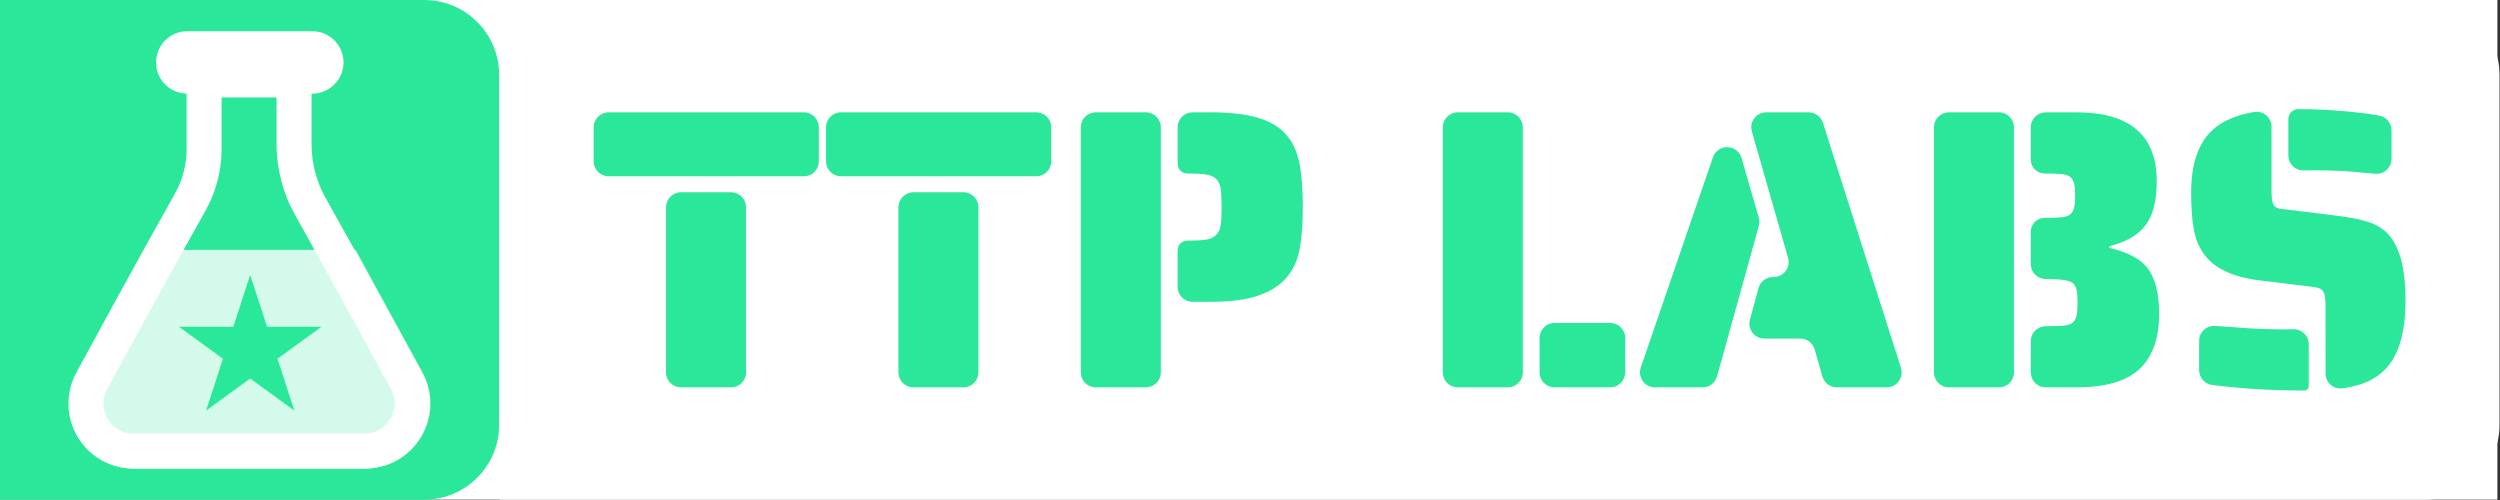 <?xml version="1.0" encoding="UTF-8" standalone="no"?>
<!DOCTYPE svg PUBLIC "-//W3C//DTD SVG 1.1//EN" "http://www.w3.org/Graphics/SVG/1.1/DTD/svg11.dtd">
<svg width="100%" height="100%" viewBox="0 0 5000 1000" version="1.1" xmlns="http://www.w3.org/2000/svg" xmlns:xlink="http://www.w3.org/1999/xlink" xml:space="preserve" xmlns:serif="http://www.serif.com/" style="fill-rule:evenodd;clip-rule:evenodd;stroke-linejoin:round;stroke-miterlimit:2;">
    <rect x="0" y="0" width="5000" height="1000" fill="#333333" stroke="none"/>
    <g transform="matrix(1,0,0,1,-2232.25,0)">
        <g id="Artboard2" transform="matrix(3.472,0,0,0.694,-7574.08,0)">
            <rect x="2824.22" y="0" width="1440" height="1440" style="fill:none;"/>
            <clipPath id="_clip1">
                <rect x="2824.22" y="0" width="1440" height="1440"/>
            </clipPath>
            <g clip-path="url(#_clip1)">
                <g transform="matrix(0.375,0,0,1.44,1550.9,0)">
                    <rect x="3393.99" y="0" width="3838.26" height="1000" style="fill:white;"/>
                    <clipPath id="_clip2">
                        <rect x="3393.99" y="0" width="3838.26" height="1000"/>
                    </clipPath>
                    <g clip-path="url(#_clip2)">
                        <g transform="matrix(0.768,0,0,1,1680.4,0)">
                            <path d="M3082.25,0C3165.09,0 3232.25,67.157 3232.25,150L3232.25,850C3232.25,932.843 3165.09,1000 3082.25,1000L2232.25,1000L2232.25,0L3082.25,0Z" style="fill:rgb(42,231,153);"/>
                        </g>
                    </g>
                </g>
                <g transform="matrix(0.288,0,0,1.44,2824.22,0)">
                    <rect x="-0" y="0" width="1000" height="1000" style="fill:none;"/>
                    <g transform="matrix(0.98,0,0,0.993,-2756.26,0.92)">
                        <path d="M3449,289.318C3449,327.503 3458.94,365.047 3477.87,398.345C3499.72,436.782 3520.34,473.2 3536.93,502.779C3571.87,565.081 3625.7,662.401 3673.88,749.76C3696.33,790.337 3695.45,839.598 3671.56,879.368C3647.68,919.138 3604.33,943.521 3557.51,943.521C3414.2,943.522 3228.73,943.522 3085.43,943.522C3038.61,943.522 2995.26,919.142 2971.38,879.378C2947.49,839.613 2946.61,790.356 2969.05,749.779C3017.21,662.415 3071.02,565.085 3105.96,502.779C3123.88,470.834 3146.5,430.917 3170.3,389.095C3185.83,361.801 3193.99,331.019 3193.99,299.71C3193.99,234.315 3193.99,125 3193.99,125L3449,125L3449,289.318ZM3377.6,289.318L3377.6,195.519L3265.39,195.519C3265.39,229.488 3265.39,269.336 3265.39,299.71C3265.39,343.12 3254.08,385.801 3232.55,423.645L3232.55,423.651C3208.82,465.329 3186.28,505.11 3168.43,536.946C3133.55,599.139 3079.83,696.292 3031.76,783.498C3031.75,783.526 3031.73,783.555 3031.72,783.583C3021.36,802.311 3021.76,825.045 3032.79,843.398C3043.81,861.751 3063.82,873.003 3085.43,873.003C3228.73,873.003 3414.2,873.003 3557.51,873.003C3579.12,873.003 3599.13,861.749 3610.15,843.393C3621.17,825.038 3621.58,802.302 3611.22,783.575C3611.2,783.547 3611.19,783.519 3611.17,783.491C3563.08,696.286 3509.34,599.137 3474.47,536.946C3457.94,507.469 3437.39,471.177 3415.61,432.874L3415.6,432.862C3390.69,389.022 3377.6,339.592 3377.6,289.318Z" style="fill:white;"/>
                    </g>
                    <g transform="matrix(0.696,0,0,0.786,-1961.92,-18.922)">
                        <path d="M3717.16,103.547C3766.76,103.547 3806.96,139.134 3806.96,183.031L3806.96,183.031C3806.96,226.929 3766.76,262.515 3717.16,262.515C3617.49,262.515 3457.59,262.515 3357.93,262.515C3334.11,262.515 3311.27,254.141 3294.43,239.236C3277.59,224.33 3268.12,204.114 3268.12,183.034L3268.12,183.029C3268.12,161.949 3277.59,141.733 3294.43,126.827C3311.27,111.921 3334.11,103.547 3357.93,103.547L3717.16,103.547Z" style="fill:white;"/>
                    </g>
                    <g transform="matrix(1.758,0,0,1.758,-5732.25,-457.564)">
                        <path d="M3425.25,544.747L3665.61,544.747C3665.61,544.747 3705.28,617.436 3741.75,684.248C3754.26,707.162 3753.76,734.973 3740.43,757.423C3727.11,779.873 3702.94,793.636 3676.83,793.636L3414.05,793.636C3387.95,793.636 3363.78,779.876 3350.46,757.429C3337.13,734.982 3336.63,707.174 3349.13,684.26C3385.59,617.444 3425.25,544.747 3425.25,544.747Z" style="fill:white;fill-opacity:0.8;"/>
                    </g>
                    <g transform="matrix(1.316,0,0,1.316,-3970.03,-227.962)">
                        <path d="M3397.49,591.302L3423.09,670.08L3505.92,670.08L3438.91,718.768L3464.5,797.547L3397.49,748.859L3330.48,797.547L3356.07,718.768L3289.06,670.08L3371.89,670.08L3397.49,591.302Z" style="fill:rgb(0,227,133);fill-opacity:0.8;"/>
                    </g>
                </g>
                <g transform="matrix(0.288,0,0,1.44,2181.33,0)">
                    <path d="M7082.25,-0C7165.09,0 7232.25,67.157 7232.25,150L7232.25,850C7232.25,932.843 7165.09,1000 7082.25,1000L3232.25,1000L3232.25,-0L7082.25,-0Z" style="fill:white;"/>
                </g>
                <g transform="matrix(0.288,0,0,1.44,2088.55,274.975)">
                    <path d="M3742.41,63.845C3742.41,47.277 3755.84,33.845 3772.41,33.845L4162.81,33.845C4179.38,33.845 4192.81,47.277 4192.81,63.845L4192.81,131.845C4192.81,148.414 4179.38,161.845 4162.81,161.845L3772.41,161.845C3755.84,161.845 3742.41,148.414 3742.41,131.845L3742.41,63.845ZM3887.21,223.845C3887.21,207.277 3900.64,193.845 3917.21,193.845C3945.8,193.845 3988.62,193.845 4017.21,193.845C4033.78,193.845 4047.21,207.277 4047.21,223.845C4047.21,296.554 4047.21,481.537 4047.21,554.245C4047.21,570.814 4033.78,584.245 4017.21,584.245C3988.62,584.245 3945.8,584.245 3917.21,584.245C3900.64,584.245 3887.21,570.814 3887.21,554.245C3887.21,481.537 3887.21,296.554 3887.21,223.845Z" style="fill:rgb(42,231,153);fill-rule:nonzero;"/>
                    <path d="M4207.21,63.845C4207.21,47.277 4220.64,33.845 4237.21,33.845L4627.61,33.845C4644.18,33.845 4657.61,47.277 4657.61,63.845L4657.61,131.845C4657.61,148.414 4644.18,161.845 4627.61,161.845L4237.21,161.845C4220.64,161.845 4207.21,148.414 4207.21,131.845L4207.21,63.845ZM4352.01,223.845C4352.01,207.277 4365.44,193.845 4382.01,193.845C4410.6,193.845 4453.41,193.845 4482.01,193.845C4498.58,193.845 4512.01,207.277 4512.01,223.845C4512.01,296.554 4512.01,481.537 4512.01,554.245C4512.01,570.814 4498.58,584.245 4482.01,584.245C4453.41,584.245 4410.6,584.245 4382.01,584.245C4365.44,584.245 4352.01,570.814 4352.01,554.245C4352.01,481.537 4352.01,296.554 4352.01,223.845Z" style="fill:rgb(42,231,153);fill-rule:nonzero;"/>
                    <path d="M4716.81,63.845C4716.81,47.277 4730.24,33.845 4746.81,33.845C4775.4,33.845 4818.22,33.845 4846.81,33.845C4863.38,33.845 4876.81,47.277 4876.81,63.845C4876.81,159.768 4876.81,458.323 4876.81,554.245C4876.81,570.814 4863.38,584.245 4846.81,584.245C4818.22,584.245 4775.4,584.245 4746.81,584.245C4730.24,584.245 4716.81,570.814 4716.81,554.245C4716.81,458.323 4716.81,159.768 4716.81,63.845ZM4910.41,309.845C4910.41,304.753 4912.43,299.87 4916.03,296.269C4919.63,292.668 4924.52,290.645 4929.61,290.645C4929.61,290.645 4929.61,290.645 4929.61,290.645C4946.67,290.645 4959.34,289.979 4967.61,288.645C4975.81,287.322 4982.31,284.293 4987.09,279.558C4987.24,279.412 4987.39,279.268 4987.55,279.127C4992.15,274.875 4995.11,268.712 4996.41,260.645C4997.74,252.379 4998.41,239.979 4998.41,223.445C4998.41,206.912 4997.74,194.512 4996.41,186.245C4995.33,179.568 4993.12,174.022 4989.78,169.606C4988.25,167.57 4986.39,165.803 4984.27,164.378C4979.81,161.369 4974.12,159.326 4967.21,158.245C4958.67,156.912 4946.14,156.245 4929.61,156.245C4929.61,156.245 4929.61,156.245 4929.61,156.245C4924.52,156.245 4919.63,154.222 4916.03,150.622C4912.43,147.021 4910.41,142.137 4910.41,137.045L4910.41,63.845C4910.41,55.889 4913.57,48.258 4919.19,42.632C4924.82,37.006 4932.45,33.845 4940.41,33.845C4958,33.845 4976.81,33.845 4976.81,33.845C5016.27,33.845 5048.41,37.712 5073.21,45.445C5097.93,53.155 5116.69,64.973 5129.49,80.899C5129.53,80.947 5129.57,80.996 5129.61,81.044C5141.87,95.979 5150.14,114.779 5154.41,137.445C5158.67,160.112 5160.81,188.779 5160.81,223.445C5160.81,256.512 5158.81,283.979 5154.81,305.845C5150.81,327.711 5142.94,346.111 5131.21,361.044C5131.21,361.044 5131.21,361.045 5131.21,361.045C5117.87,378.112 5098.81,391.045 5074.01,399.845C5049.21,408.645 5016.81,413.045 4976.81,413.045C4976.81,413.045 4958,413.045 4940.41,413.045C4932.45,413.045 4924.82,409.885 4919.19,404.258C4913.57,398.632 4910.41,391.002 4910.41,383.045L4910.41,309.845Z" style="fill:rgb(42,231,153);fill-rule:nonzero;"/>
                    <path d="M5440.81,63.845C5440.81,47.277 5454.24,33.845 5470.81,33.845C5499.4,33.845 5542.22,33.845 5570.81,33.845C5587.38,33.845 5600.81,47.277 5600.81,63.845C5600.81,159.768 5600.81,458.323 5600.81,554.245C5600.81,570.814 5587.38,584.245 5570.81,584.245C5542.22,584.245 5499.4,584.245 5470.81,584.245C5454.24,584.245 5440.81,570.814 5440.81,554.245C5440.81,458.323 5440.81,159.768 5440.81,63.845ZM5634.41,485.445C5634.41,468.877 5647.84,455.445 5664.41,455.445C5695.66,455.445 5744.35,455.445 5775.61,455.445C5792.18,455.445 5805.61,468.877 5805.61,485.445L5805.61,554.245C5805.61,570.814 5792.18,584.245 5775.61,584.245L5664.41,584.245C5647.84,584.245 5634.41,570.814 5634.41,554.245L5634.41,485.445Z" style="fill:rgb(42,231,153);fill-rule:nonzero;"/>
                    <path d="M5865.21,584.245C5855.53,584.245 5846.43,579.566 5840.8,571.681C5835.17,563.796 5833.69,553.676 5836.84,544.511C5866.88,456.916 5939.45,245.356 5981.15,123.8C5985.4,111.417 5997.19,103.218 6010.27,103.543C6023.36,103.869 6034.73,112.644 6038.35,125.223C6052.08,172.816 6067.16,225.126 6072.86,244.886C6074.39,250.221 6074.42,255.878 6072.94,261.227C6061.23,303.373 6007.57,496.544 5989.31,562.275C5985.7,575.259 5973.88,584.245 5960.4,584.245C5935.68,584.245 5895.66,584.245 5865.21,584.245ZM6184.64,508.372C6180.95,495.509 6169.19,486.645 6155.8,486.645C6136.22,486.645 6107.43,486.645 6084.09,486.645C6074.73,486.645 6065.92,482.286 6060.24,474.855C6054.57,467.424 6052.68,457.772 6055.14,448.752C6060.79,428.035 6067.59,403.098 6072.38,385.552C6075.94,372.5 6087.79,363.445 6101.32,363.445C6101.75,363.445 6102.18,363.445 6102.61,363.445C6112.03,363.445 6120.9,359.023 6126.57,351.503C6132.23,343.984 6134.04,334.238 6131.45,325.185C6113.28,261.755 6077.13,135.536 6058.97,72.105C6056.37,63.052 6058.18,53.307 6063.85,45.787C6069.52,38.267 6078.39,33.845 6087.81,33.845C6115.05,33.845 6150.15,33.845 6172.47,33.845C6185.54,33.845 6197.1,42.298 6201.06,54.746C6227.15,136.716 6322.75,437.044 6357.16,545.146C6360.07,554.266 6358.44,564.225 6352.79,571.951C6347.14,579.678 6338.15,584.245 6328.57,584.245C6297.04,584.245 6254.67,584.245 6229.01,584.245C6215.63,584.245 6203.86,575.382 6200.17,562.518C6195.55,546.393 6189.27,524.498 6184.64,508.372Z" style="fill:rgb(42,231,153);fill-rule:nonzero;"/>
                    <path d="M6423.21,63.845C6423.21,47.277 6436.64,33.845 6453.21,33.845C6481.8,33.845 6524.61,33.845 6553.21,33.845C6569.78,33.845 6583.21,47.277 6583.21,63.845C6583.21,159.768 6583.21,458.323 6583.21,554.245C6583.21,570.814 6569.78,584.245 6553.21,584.245C6524.61,584.245 6481.8,584.245 6453.21,584.245C6436.64,584.245 6423.21,570.814 6423.21,554.245C6423.21,458.323 6423.21,159.768 6423.21,63.845ZM6616.81,491.845C6616.81,483.889 6619.97,476.258 6625.59,470.632C6631.22,465.006 6638.85,461.845 6646.81,461.845C6648.54,461.845 6649.61,461.845 6649.61,461.845C6664.54,461.845 6675.87,461.445 6683.61,460.645C6691.34,459.845 6697.07,457.845 6700.81,454.645C6704.54,451.445 6707.07,446.912 6708.41,441.045C6709.74,435.179 6710.41,426.645 6710.41,415.445C6710.41,403.712 6709.74,394.912 6708.41,389.045C6707.22,383.797 6705.06,379.615 6701.95,376.501C6701.42,375.977 6700.85,375.488 6700.26,375.037C6693.49,369.971 6676.6,367.445 6649.61,367.445C6649.61,367.445 6648.54,367.445 6646.81,367.445C6638.85,367.445 6631.22,364.285 6625.59,358.658C6619.97,353.032 6616.81,345.402 6616.81,337.445C6616.81,317.793 6616.81,292.281 6616.81,273.045C6616.81,257.581 6629.34,245.045 6644.81,245.045C6644.81,245.045 6644.81,245.045 6644.81,245.045C6659.74,245.045 6671.07,244.645 6678.81,243.845C6686.54,243.045 6692.27,241.045 6696.01,237.845C6699.74,234.645 6702.27,230.245 6703.61,224.645C6704.94,219.045 6705.61,211.179 6705.61,201.045C6705.61,190.379 6704.94,182.245 6703.61,176.645C6702.27,171.045 6699.74,166.645 6696.01,163.445C6692.27,160.245 6686.54,158.245 6678.81,157.445C6671.07,156.645 6659.74,156.245 6644.81,156.245C6644.81,156.245 6644.81,156.245 6644.81,156.245C6629.34,156.245 6616.81,143.709 6616.81,128.245C6616.81,109.009 6616.81,83.497 6616.81,63.845C6616.81,55.889 6619.97,48.258 6625.59,42.632C6631.22,37.006 6638.85,33.845 6646.81,33.845C6673.38,33.845 6708.01,33.845 6708.01,33.845C6815.21,33.845 6868.81,79.979 6868.81,172.245C6868.81,211.179 6861.21,240.512 6846.01,260.245C6831.14,279.549 6807.72,293.239 6775.75,301.315C6774.49,301.632 6773.61,302.766 6773.61,304.065C6773.61,304.245 6773.61,304.412 6773.61,304.556C6773.61,304.842 6773.81,305.091 6774.08,305.156C6808.28,313.109 6832.83,325.497 6847.72,342.32C6847.92,342.54 6848.11,342.763 6848.3,342.989C6865.17,363.267 6873.61,394.619 6873.61,437.045C6873.61,486.112 6860.54,522.912 6834.41,547.445C6808.27,571.979 6766.41,584.245 6708.81,584.245C6708.81,584.245 6673.65,584.245 6646.81,584.245C6638.85,584.245 6631.22,581.085 6625.59,575.458C6619.97,569.832 6616.81,562.202 6616.81,554.245C6616.81,535.267 6616.81,510.824 6616.81,491.845Z" style="fill:rgb(42,231,153);fill-rule:nonzero;"/>
                    <path d="M7338.41,126.922C7338.41,135.405 7334.82,143.491 7328.52,149.179C7322.23,154.867 7313.82,157.625 7305.38,156.77C7289.44,155.237 7269.72,153.48 7246.22,151.497C7245.81,151.462 7245.4,151.436 7244.99,151.419C7220.74,150.37 7201.22,149.845 7186.41,149.845C7178.34,149.845 7170.45,149.94 7162.76,150.128C7154.67,150.33 7146.85,147.261 7141.07,141.616C7135.28,135.971 7132.01,128.228 7132.01,120.144C7132.01,97.323 7132.01,67.081 7132.01,47.445C7132.01,36.4 7140.96,27.445 7152.01,27.445C7152.01,27.445 7152.01,27.445 7152.01,27.445C7195.66,27.445 7240.9,30.367 7287.74,36.212C7287.92,36.234 7288.1,36.258 7288.28,36.284C7296.19,37.417 7304.62,38.774 7313.57,40.355C7327.93,42.864 7338.4,55.329 7338.4,69.902C7338.41,86.574 7338.41,108.726 7338.41,126.922ZM7206.41,421.845C7206.41,421.845 7206.41,421.845 7206.41,421.845C7206.41,410.645 7205.61,402.512 7204.01,397.445C7202.41,392.379 7199.74,388.912 7196.01,387.045C7192.28,385.181 7185.89,383.716 7176.84,382.65C7176.83,382.648 7176.82,382.647 7176.81,382.645C7176.77,382.641 7082.7,371.168 7078.55,370.662C7078.44,370.649 7078.32,370.636 7078.21,370.624C7020.33,364.219 6981.24,345.369 6960.95,314.074C6960.85,313.917 6960.75,313.762 6960.65,313.607C6951.67,300.318 6945.59,284.131 6942.41,265.045C6939.21,245.845 6937.61,222.379 6937.61,194.645C6937.61,135.463 6952.8,92.805 6983.18,66.669C6983.19,66.661 6983.2,66.653 6983.21,66.645C7001.83,50.452 7028.44,39.328 7063.05,33.276C7071.79,31.686 7080.79,34.059 7087.61,39.754C7094.44,45.449 7098.38,53.878 7098.38,62.766C7098.41,109.91 7098.41,189.813 7098.41,189.845C7098.41,189.845 7098.41,189.845 7098.41,189.845C7098.41,196.779 7098.67,202.645 7099.21,207.445C7099.74,212.214 7100.79,215.929 7102.38,218.592C7102.47,218.747 7102.56,218.903 7102.64,219.062C7104.25,222.046 7106.84,224.171 7110.41,225.445C7114.07,226.754 7119.53,227.677 7126.79,228.215C7127.06,228.235 7127.33,228.262 7127.6,228.295C7134.61,229.157 7231.99,241.153 7237.38,241.817C7237.54,241.837 7237.7,241.858 7237.87,241.881C7260.68,245.075 7279.26,249.063 7293.61,253.845C7307.85,258.591 7320,265.944 7330.06,275.903C7330.29,276.13 7330.52,276.36 7330.74,276.594C7354.52,301.725 7366.41,346.142 7366.41,409.845C7366.41,477.564 7351.48,525.024 7321.63,552.227C7321.61,552.238 7321.6,552.249 7321.59,552.261C7308.26,564.519 7292.13,573.448 7273.21,579.045C7263.47,581.926 7252.85,584.277 7241.35,586.099C7232.67,587.551 7223.79,585.111 7217.08,579.426C7210.36,573.742 7206.49,565.39 7206.49,556.592C7206.41,507.631 7206.41,421.879 7206.41,421.845ZM7164.01,590.645C7164.01,590.645 7164.01,590.645 7164.01,590.645C7110.71,590.645 7061.15,588.249 7015.31,583.456C7015.24,583.449 7015.18,583.442 7015.11,583.436C7001.58,582.109 6989.7,580.781 6979.48,579.454C6964.65,577.392 6953.62,564.719 6953.62,549.754C6953.61,532.519 6953.61,509.673 6953.61,491.171C6953.61,482.806 6957.1,474.821 6963.24,469.143C6969.38,463.465 6977.62,460.608 6985.95,461.263C7009.02,463.049 7034.12,464.835 7061.25,466.622C7061.49,466.637 7061.73,466.65 7061.97,466.66C7087.38,467.717 7105.39,468.245 7116.01,468.245C7125.65,468.245 7134.18,468.156 7141.61,467.977C7149.75,467.649 7157.69,470.658 7163.57,476.308C7169.45,481.958 7172.77,489.761 7172.77,497.917C7172.81,525.913 7172.81,564.672 7172.81,581.847C7172.81,586.706 7168.87,590.645 7164.01,590.645Z" style="fill:rgb(42,231,153);fill-rule:nonzero;"/>
                </g>
            </g>
        </g>
    </g>
</svg>
